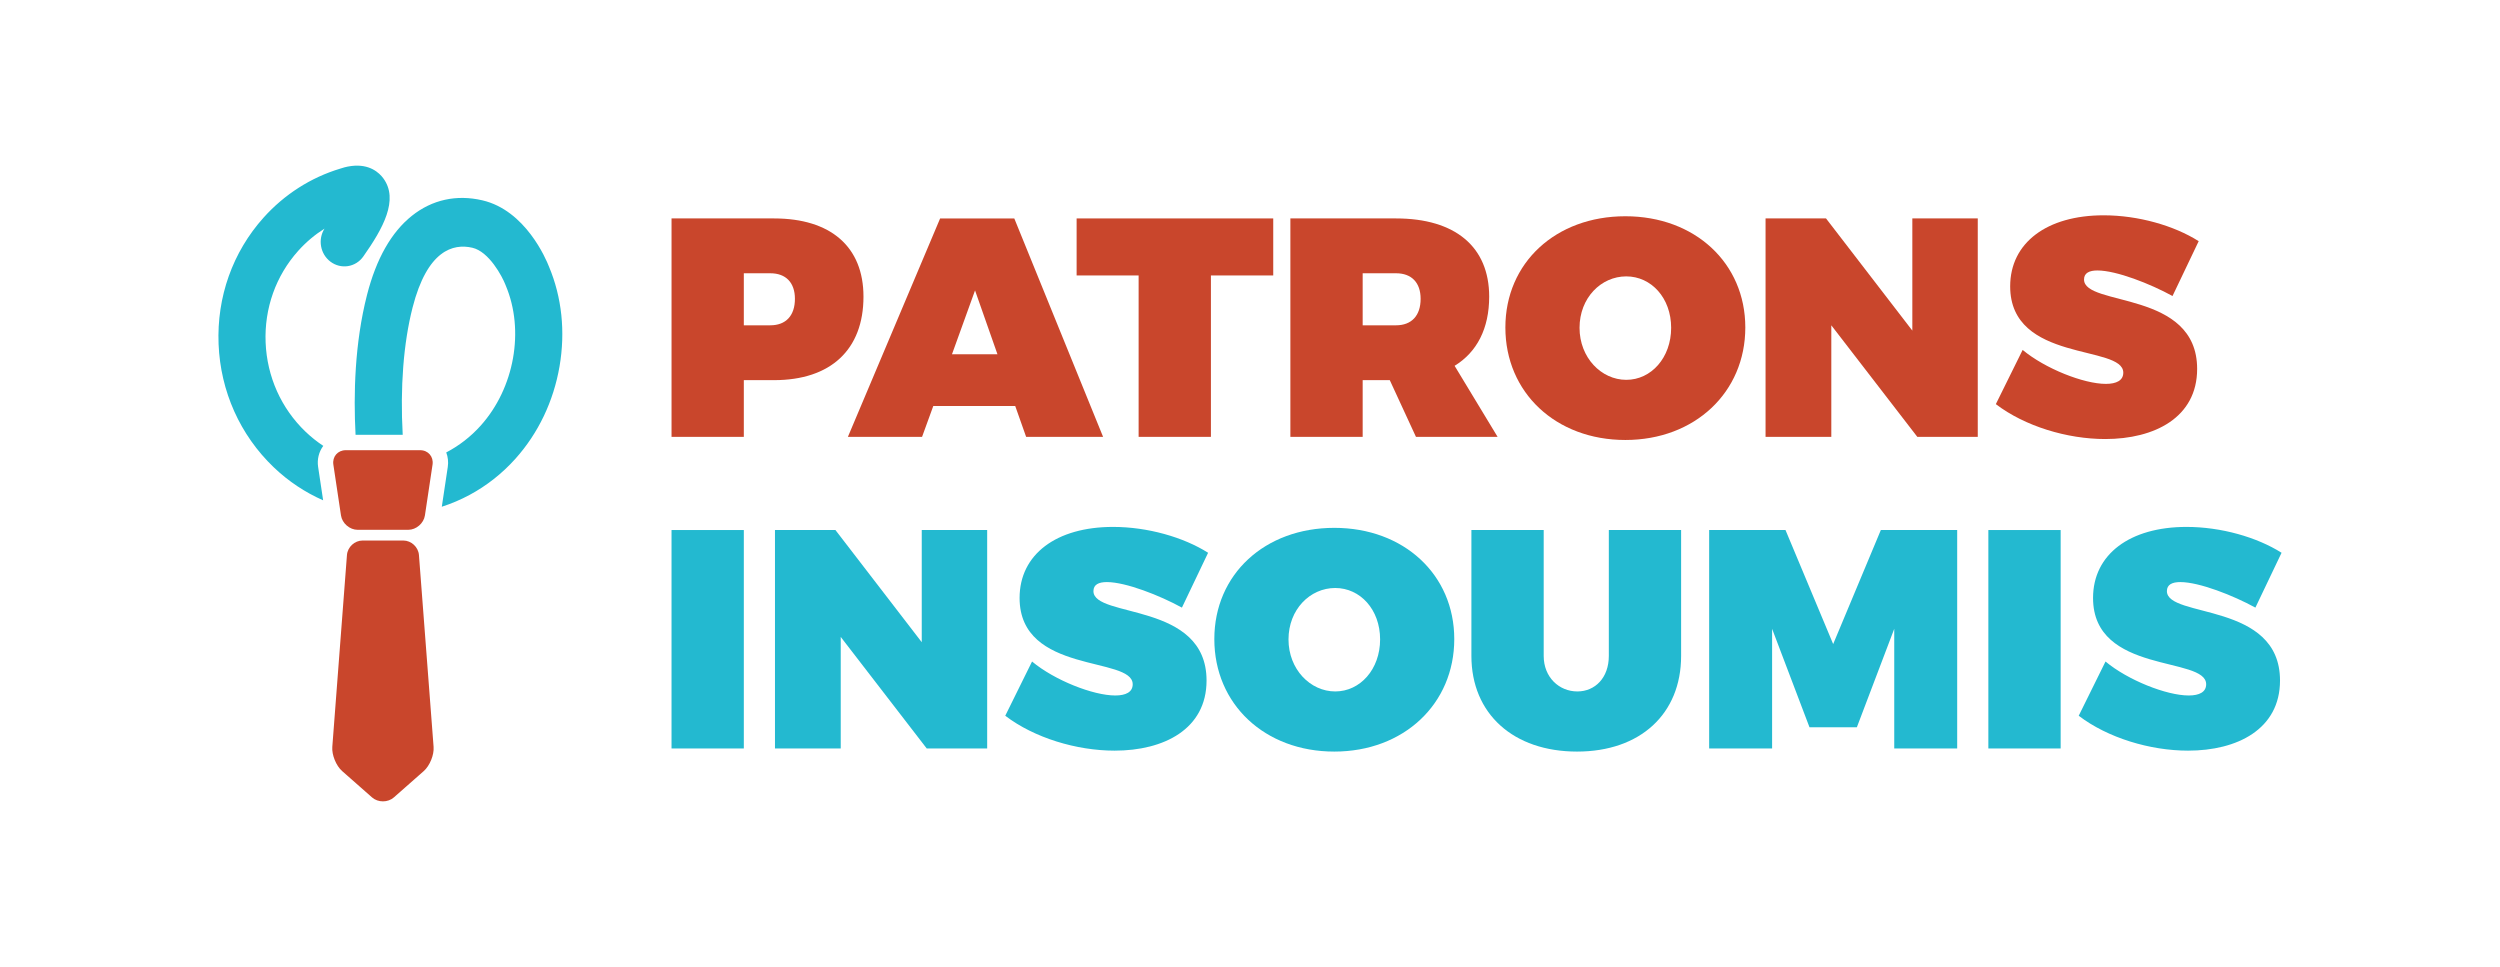 <?xml version="1.0" encoding="UTF-8" standalone="no"?>
<svg
   xmlns:dc="http://purl.org/dc/elements/1.1/"
   xmlns:cc="http://creativecommons.org/ns#"
   xmlns:rdf="http://www.w3.org/1999/02/22-rdf-syntax-ns#"
   xmlns:svg="http://www.w3.org/2000/svg"
   xmlns="http://www.w3.org/2000/svg"
   xml:space="preserve"
   enable-background="new 0 0 486.632 188.231"
   viewBox="0 0 486.632 188.231"
   height="188.231px"
   width="486.632px"
   y="0px"
   x="0px"
   id="Layer_1"
   version="1.1"><defs
     id="defs45" /><g
     id="g3"><path
       id="path5"
       d="M84.196,90.435c0.23-1.542-0.855-2.804-2.415-2.804H67.303c-1.559,0-2.645,1.262-2.414,2.804l1.484,9.891   c0.231,1.542,1.696,2.804,3.255,2.804h9.83c1.559,0,3.024-1.262,3.254-2.804L84.196,90.435z"
       fill="#C9462C" /><path
       id="path7"
       d="M106.87,51.921c-0.578-1.482-4.583-10.981-12.986-12.929c-5.028-1.167-9.768-0.123-13.707,3.013   c-3.998,3.183-6.937,8.364-8.735,15.396c-2.404,9.411-2.646,19.356-2.231,27.23h9.179c-0.512-9.166,0.146-17.829,1.914-24.747   c2.864-11.204,7.91-12.525,11.64-11.661c3.26,0.755,5.808,5.578,6.436,7.188l0.065,0.166c3.697,8.738,1.692,19.95-4.87,27.265   c-1.976,2.202-4.255,3.942-6.712,5.225c0.335,0.876,0.445,1.843,0.301,2.813l-1.164,7.757c1.861-0.6,3.679-1.371,5.428-2.314   c3.25-1.75,6.266-4.092,8.893-7.019c4.455-4.967,7.429-11.191,8.598-17.999C110.073,64.564,109.366,57.865,106.87,51.921z    M70.719,49.923c3.834-5.443,6.957-11.053,3.894-15.213c-0.8-1.086-2.672-2.843-6.223-2.396c-0.967,0.123-1.785,0.376-2.186,0.517   c-5.698,1.722-10.847,5.014-14.896,9.525c-6.02,6.71-9.131,15.46-8.76,24.638c0.372,9.178,4.18,17.686,10.727,23.957   c2.908,2.784,6.174,4.914,9.624,6.438l-0.977-6.51c-0.221-1.473,0.148-2.94,1.005-4.09c-1.206-0.797-2.361-1.713-3.448-2.752   c-4.745-4.544-7.505-10.712-7.775-17.362c-0.269-6.651,1.986-12.994,6.35-17.857c1.513-1.686,3.237-3.137,5.117-4.318   c-1.333,2.09-0.842,4.93,1.15,6.433C66.372,52.481,69.236,52.029,70.719,49.923z"
       fill="#23B9D0" /><path
       id="path9"
       d="M81.549,108.04c-0.119-1.555-1.491-2.826-3.05-2.826h-7.914c-1.559,0-2.932,1.271-3.05,2.826l-2.851,37.348   c-0.119,1.555,0.741,3.669,1.911,4.7l5.82,5.127c1.17,1.031,3.084,1.031,4.254,0l5.82-5.127c1.17-1.031,2.03-3.146,1.911-4.7   L81.549,108.04z"
       fill="#C9462C" /></g><g
     id="g11"><path
       id="path13"
       d="M168.078,57.742c0,10.311-6.368,16.255-17.407,16.255h-5.884v11.039h-14.071V42.518h19.955   C161.709,42.518,168.078,48.038,168.078,57.742z M154.734,58.167c0-3.154-1.759-4.974-4.791-4.974h-5.156v10.129h5.156   C152.975,63.322,154.734,61.442,154.734,58.167z"
       fill="#C9462C" /><path
       id="path15"
       d="M197.617,79.031h-15.952l-2.184,6.005h-14.436l17.953-42.518h14.436l17.286,42.518h-14.981L197.617,79.031z    M194.159,68.963l-4.366-12.434l-4.489,12.434H194.159z"
       fill="#C9462C" /><path
       id="path17"
       d="M247.839,42.518v11.1h-12.131v31.418h-14.072V53.618h-12.069v-11.1H247.839z"
       fill="#C9462C" /><path
       id="path19"
       d="M275.62,85.036l-5.096-11.039h-5.276v11.039h-14.072V42.518h20.563c11.523,0,18.135,5.52,18.135,15.224   c0,6.187-2.365,10.796-6.732,13.465l8.37,13.829H275.62z M265.248,63.322h6.49c3.032,0,4.791-1.88,4.791-5.156   c0-3.154-1.759-4.974-4.791-4.974h-6.49V63.322z"
       fill="#C9462C" /><path
       id="path21"
       d="M339.73,63.747c0,12.616-9.826,21.896-23.352,21.896c-13.526,0-23.352-9.219-23.352-21.896   c0-12.616,9.825-21.653,23.352-21.653C329.904,42.093,339.73,51.191,339.73,63.747z M307.462,63.807   c0,5.823,4.245,10.129,9.098,10.129s8.734-4.307,8.734-10.129s-3.882-10.008-8.734-10.008   C311.647,53.799,307.462,57.984,307.462,63.807z"
       fill="#C9462C" /><path
       id="path23"
       d="M355.44,42.518l16.801,21.835V42.518h12.737v42.518h-11.767l-16.74-21.714v21.714h-12.799V42.518H355.44z"
       fill="#C9462C" /><path
       id="path25"
       d="M408.27,52.647c-1.577,0-2.608,0.485-2.608,1.759c0,5.337,22.018,2.001,22.018,17.407   c0,9.462-8.31,13.647-17.894,13.647c-7.399,0-15.648-2.486-21.289-6.793l5.216-10.554c4.367,3.639,11.889,6.611,16.194,6.611   c2.063,0,3.397-0.667,3.397-2.184c0-5.52-22.018-1.88-22.018-16.801c0-8.491,7.157-13.829,18.196-13.829   c6.732,0,13.707,2.002,18.499,5.035l-5.095,10.675C418.581,55.255,411.969,52.647,408.27,52.647z"
       fill="#C9462C" /><path
       id="path27"
       d="M144.787,103.172v42.52h-14.071v-42.52H144.787z"
       fill="#23B9D0" /><path
       id="path29"
       d="M162.619,103.172l16.801,21.836v-21.836h12.737v42.52H180.39l-16.74-21.715v21.715h-12.799v-42.52H162.619z   "
       fill="#23B9D0" /><path
       id="path31"
       d="M215.449,113.303c-1.577,0-2.608,0.484-2.608,1.758c0,5.338,22.018,2.002,22.018,17.408   c0,9.461-8.31,13.646-17.894,13.646c-7.399,0-15.648-2.486-21.289-6.793l5.216-10.555c4.367,3.641,11.889,6.611,16.194,6.611   c2.063,0,3.397-0.666,3.397-2.184c0-5.518-22.018-1.879-22.018-16.801c0-8.49,7.157-13.828,18.196-13.828   c6.732,0,13.707,2.002,18.499,5.033l-5.095,10.676C225.759,115.91,219.148,113.303,215.449,113.303z"
       fill="#23B9D0" /><path
       id="path33"
       d="M283.078,124.402c0,12.615-9.826,21.895-23.352,21.895c-13.526,0-23.352-9.219-23.352-21.895   c0-12.617,9.825-21.654,23.352-21.654C273.251,102.748,283.078,111.846,283.078,124.402z M250.81,124.463   c0,5.822,4.245,10.129,9.098,10.129s8.734-4.307,8.734-10.129c0-5.824-3.882-10.008-8.734-10.008   C254.995,114.455,250.81,118.639,250.81,124.463z"
       fill="#23B9D0" /><path
       id="path35"
       d="M307.036,134.592c3.457,0,6.126-2.67,6.126-6.914v-24.506h14.071v24.506   c0,11.281-7.945,18.619-20.259,18.619c-12.373,0-20.562-7.338-20.562-18.619v-24.506h14.072v24.506   C300.485,131.861,303.517,134.592,307.036,134.592z"
       fill="#23B9D0" /><path
       id="path37"
       d="M347.552,103.172l9.28,22.199l9.28-22.199h14.86v42.52H368.72V122.4l-7.278,19.166h-9.219l-7.278-19.166   v23.291h-12.253v-42.52H347.552z"
       fill="#23B9D0" /><path
       id="path39"
       d="M401.111,103.172v42.52h-14.072v-42.52H401.111z"
       fill="#23B9D0" /><path
       id="path41"
       d="M424.402,113.303c-1.577,0-2.608,0.484-2.608,1.758c0,5.338,22.018,2.002,22.018,17.408   c0,9.461-8.31,13.646-17.894,13.646c-7.399,0-15.648-2.486-21.289-6.793l5.216-10.555c4.367,3.641,11.889,6.611,16.194,6.611   c2.063,0,3.397-0.666,3.397-2.184c0-5.518-22.018-1.879-22.018-16.801c0-8.49,7.157-13.828,18.196-13.828   c6.732,0,13.707,2.002,18.499,5.033l-5.095,10.676C434.712,115.91,428.101,113.303,424.402,113.303z"
       fill="#23B9D0" /></g></svg>